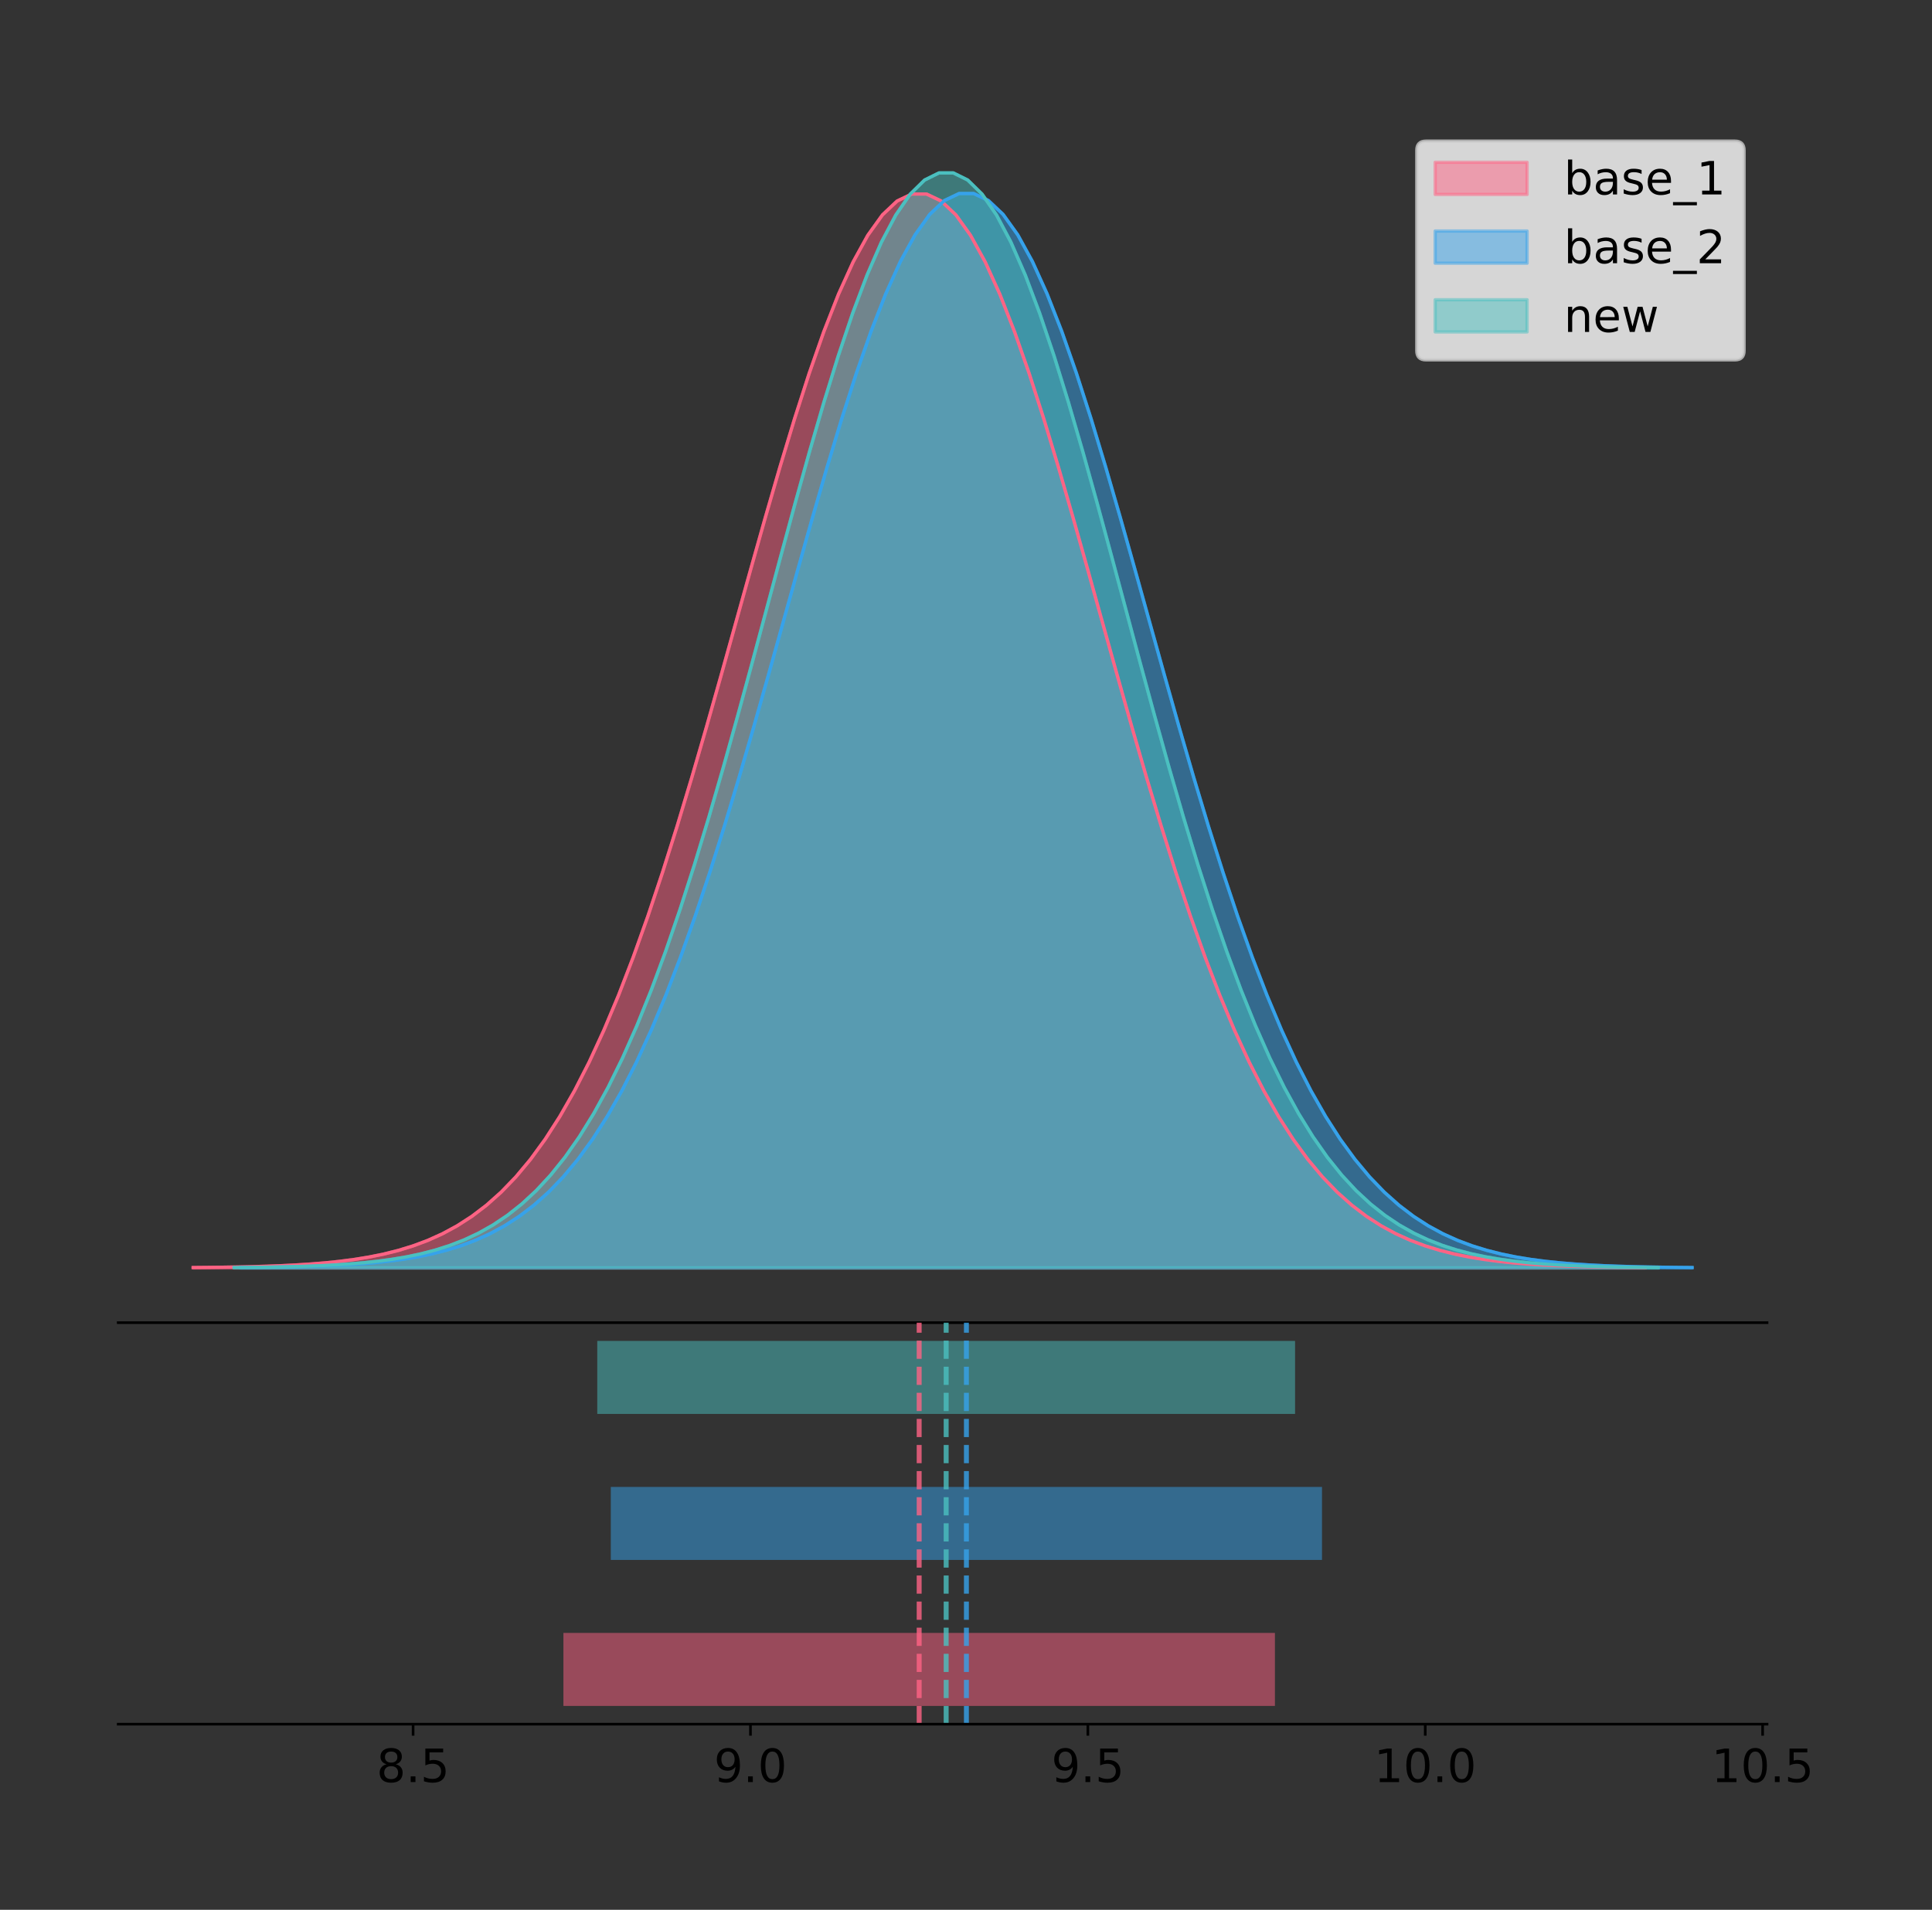 <?xml version="1.0" encoding="utf-8" standalone="no"?>
<!DOCTYPE svg PUBLIC "-//W3C//DTD SVG 1.1//EN"
  "http://www.w3.org/Graphics/SVG/1.1/DTD/svg11.dtd">
<!-- Created with matplotlib (https://matplotlib.org/) -->
<svg height="581.789pt" version="1.1" viewBox="0 0 588.438 581.789" width="588.438pt" xmlns="http://www.w3.org/2000/svg" xmlns:xlink="http://www.w3.org/1999/xlink">
 <rect x="0" y="0" width="588.438" height="581.789" fill="#333333" stroke="none"/>
 <defs>
  <style type="text/css">
*{stroke-linecap:butt;stroke-linejoin:round;}
  </style>
 </defs>
 <g id="figure_1">
  <g id="patch_1">
   <path d="M 0 581.789 
L 588.438 581.789 
L 588.438 0 
L 0 0 
z
" style="fill:none;"/>
  </g>
  <g id="axes_1">
   <g id="patch_2">
    <path d="M 36 402.93 
L 538.2 402.93 
L 538.2 36 
L 36 36 
z
" style="fill:none;"/>
   </g>
   <g id="PolyCollection_1">
    <defs>
     <path d="M 58.827 -195.538 
L 58.827 -195.648 
L 63.295 -195.689 
L 67.762 -195.745 
L 72.229 -195.819 
L 76.696 -195.918 
L 81.163 -196.048 
L 85.631 -196.217 
L 90.098 -196.437 
L 94.565 -196.721 
L 99.032 -197.084 
L 103.5 -197.546 
L 107.967 -198.128 
L 112.434 -198.858 
L 116.901 -199.765 
L 121.369 -200.885 
L 125.836 -202.258 
L 130.303 -203.929 
L 134.77 -205.946 
L 139.237 -208.365 
L 143.705 -211.243 
L 148.172 -214.642 
L 152.639 -218.625 
L 157.106 -223.256 
L 161.574 -228.601 
L 166.041 -234.719 
L 170.508 -241.667 
L 174.975 -249.493 
L 179.443 -258.237 
L 183.91 -267.923 
L 188.377 -278.562 
L 192.844 -290.145 
L 197.312 -302.642 
L 201.779 -316 
L 206.246 -330.143 
L 210.713 -344.968 
L 215.18 -360.345 
L 219.648 -376.122 
L 224.115 -392.121 
L 228.582 -408.144 
L 233.049 -423.978 
L 237.517 -439.392 
L 241.984 -454.153 
L 246.451 -468.022 
L 250.918 -480.766 
L 255.386 -492.163 
L 259.853 -502.008 
L 264.32 -510.118 
L 268.787 -516.342 
L 273.254 -520.559 
L 277.722 -522.688 
L 282.189 -522.688 
L 286.656 -520.559 
L 291.123 -516.342 
L 295.591 -510.118 
L 300.058 -502.008 
L 304.525 -492.163 
L 308.992 -480.766 
L 313.46 -468.022 
L 317.927 -454.153 
L 322.394 -439.392 
L 326.861 -423.978 
L 331.329 -408.144 
L 335.796 -392.121 
L 340.263 -376.122 
L 344.73 -360.345 
L 349.197 -344.968 
L 353.665 -330.143 
L 358.132 -316 
L 362.599 -302.642 
L 367.066 -290.145 
L 371.534 -278.562 
L 376.001 -267.923 
L 380.468 -258.237 
L 384.935 -249.493 
L 389.403 -241.667 
L 393.87 -234.719 
L 398.337 -228.601 
L 402.804 -223.256 
L 407.271 -218.625 
L 411.739 -214.642 
L 416.206 -211.243 
L 420.673 -208.365 
L 425.14 -205.946 
L 429.608 -203.929 
L 434.075 -202.258 
L 438.542 -200.885 
L 443.009 -199.765 
L 447.477 -198.858 
L 451.944 -198.128 
L 456.411 -197.546 
L 460.878 -197.084 
L 465.346 -196.721 
L 469.813 -196.437 
L 474.28 -196.217 
L 478.747 -196.048 
L 483.214 -195.918 
L 487.682 -195.819 
L 492.149 -195.745 
L 496.616 -195.689 
L 501.083 -195.648 
L 501.083 -195.538 
L 501.083 -195.538 
L 496.616 -195.538 
L 492.149 -195.538 
L 487.682 -195.538 
L 483.214 -195.538 
L 478.747 -195.538 
L 474.28 -195.538 
L 469.813 -195.538 
L 465.346 -195.538 
L 460.878 -195.538 
L 456.411 -195.538 
L 451.944 -195.538 
L 447.477 -195.538 
L 443.009 -195.538 
L 438.542 -195.538 
L 434.075 -195.538 
L 429.608 -195.538 
L 425.14 -195.538 
L 420.673 -195.538 
L 416.206 -195.538 
L 411.739 -195.538 
L 407.271 -195.538 
L 402.804 -195.538 
L 398.337 -195.538 
L 393.87 -195.538 
L 389.403 -195.538 
L 384.935 -195.538 
L 380.468 -195.538 
L 376.001 -195.538 
L 371.534 -195.538 
L 367.066 -195.538 
L 362.599 -195.538 
L 358.132 -195.538 
L 353.665 -195.538 
L 349.197 -195.538 
L 344.73 -195.538 
L 340.263 -195.538 
L 335.796 -195.538 
L 331.329 -195.538 
L 326.861 -195.538 
L 322.394 -195.538 
L 317.927 -195.538 
L 313.46 -195.538 
L 308.992 -195.538 
L 304.525 -195.538 
L 300.058 -195.538 
L 295.591 -195.538 
L 291.123 -195.538 
L 286.656 -195.538 
L 282.189 -195.538 
L 277.722 -195.538 
L 273.254 -195.538 
L 268.787 -195.538 
L 264.32 -195.538 
L 259.853 -195.538 
L 255.386 -195.538 
L 250.918 -195.538 
L 246.451 -195.538 
L 241.984 -195.538 
L 237.517 -195.538 
L 233.049 -195.538 
L 228.582 -195.538 
L 224.115 -195.538 
L 219.648 -195.538 
L 215.18 -195.538 
L 210.713 -195.538 
L 206.246 -195.538 
L 201.779 -195.538 
L 197.312 -195.538 
L 192.844 -195.538 
L 188.377 -195.538 
L 183.91 -195.538 
L 179.443 -195.538 
L 174.975 -195.538 
L 170.508 -195.538 
L 166.041 -195.538 
L 161.574 -195.538 
L 157.106 -195.538 
L 152.639 -195.538 
L 148.172 -195.538 
L 143.705 -195.538 
L 139.237 -195.538 
L 134.77 -195.538 
L 130.303 -195.538 
L 125.836 -195.538 
L 121.369 -195.538 
L 116.901 -195.538 
L 112.434 -195.538 
L 107.967 -195.538 
L 103.5 -195.538 
L 99.032 -195.538 
L 94.565 -195.538 
L 90.098 -195.538 
L 85.631 -195.538 
L 81.163 -195.538 
L 76.696 -195.538 
L 72.229 -195.538 
L 67.762 -195.538 
L 63.295 -195.538 
L 58.827 -195.538 
z
" id="mc17d8455b0" style="stroke:#ff6384;stroke-opacity:0.5;"/>
    </defs>
    <g clip-path="url(#p2e7dc7f149)">
     <use style="fill:#ff6384;fill-opacity:0.5;stroke:#ff6384;stroke-opacity:0.5;" x="0" xlink:href="#mc17d8455b0" y="581.789"/>
    </g>
   </g>
   <g id="PolyCollection_2">
    <defs>
     <path d="M 73.31 -195.538 
L 73.31 -195.648 
L 77.776 -195.689 
L 82.241 -195.745 
L 86.706 -195.819 
L 91.171 -195.918 
L 95.637 -196.048 
L 100.102 -196.217 
L 104.567 -196.438 
L 109.033 -196.722 
L 113.498 -197.085 
L 117.963 -197.547 
L 122.428 -198.129 
L 126.894 -198.859 
L 131.359 -199.767 
L 135.824 -200.887 
L 140.29 -202.261 
L 144.755 -203.932 
L 149.22 -205.951 
L 153.685 -208.371 
L 158.151 -211.25 
L 162.616 -214.65 
L 167.081 -218.635 
L 171.546 -223.269 
L 176.012 -228.615 
L 180.477 -234.736 
L 184.942 -241.687 
L 189.408 -249.517 
L 193.873 -258.264 
L 198.338 -267.955 
L 202.803 -278.598 
L 207.269 -290.186 
L 211.734 -302.689 
L 216.199 -316.053 
L 220.664 -330.202 
L 225.13 -345.033 
L 229.595 -360.417 
L 234.06 -376.201 
L 238.526 -392.207 
L 242.991 -408.238 
L 247.456 -424.078 
L 251.921 -439.499 
L 256.387 -454.266 
L 260.852 -468.142 
L 265.317 -480.891 
L 269.783 -492.293 
L 274.248 -502.142 
L 278.713 -510.256 
L 283.178 -516.482 
L 287.644 -520.701 
L 292.109 -522.831 
L 296.574 -522.831 
L 301.039 -520.701 
L 305.505 -516.482 
L 309.97 -510.256 
L 314.435 -502.142 
L 318.901 -492.293 
L 323.366 -480.891 
L 327.831 -468.142 
L 332.296 -454.266 
L 336.762 -439.499 
L 341.227 -424.078 
L 345.692 -408.238 
L 350.158 -392.207 
L 354.623 -376.201 
L 359.088 -360.417 
L 363.553 -345.033 
L 368.019 -330.202 
L 372.484 -316.053 
L 376.949 -302.689 
L 381.414 -290.186 
L 385.88 -278.598 
L 390.345 -267.955 
L 394.81 -258.264 
L 399.276 -249.517 
L 403.741 -241.687 
L 408.206 -234.736 
L 412.671 -228.615 
L 417.137 -223.269 
L 421.602 -218.635 
L 426.067 -214.65 
L 430.532 -211.25 
L 434.998 -208.371 
L 439.463 -205.951 
L 443.928 -203.932 
L 448.394 -202.261 
L 452.859 -200.887 
L 457.324 -199.767 
L 461.789 -198.859 
L 466.255 -198.129 
L 470.72 -197.547 
L 475.185 -197.085 
L 479.651 -196.722 
L 484.116 -196.438 
L 488.581 -196.217 
L 493.046 -196.048 
L 497.512 -195.918 
L 501.977 -195.819 
L 506.442 -195.745 
L 510.907 -195.689 
L 515.373 -195.648 
L 515.373 -195.538 
L 515.373 -195.538 
L 510.907 -195.538 
L 506.442 -195.538 
L 501.977 -195.538 
L 497.512 -195.538 
L 493.046 -195.538 
L 488.581 -195.538 
L 484.116 -195.538 
L 479.651 -195.538 
L 475.185 -195.538 
L 470.72 -195.538 
L 466.255 -195.538 
L 461.789 -195.538 
L 457.324 -195.538 
L 452.859 -195.538 
L 448.394 -195.538 
L 443.928 -195.538 
L 439.463 -195.538 
L 434.998 -195.538 
L 430.532 -195.538 
L 426.067 -195.538 
L 421.602 -195.538 
L 417.137 -195.538 
L 412.671 -195.538 
L 408.206 -195.538 
L 403.741 -195.538 
L 399.276 -195.538 
L 394.81 -195.538 
L 390.345 -195.538 
L 385.88 -195.538 
L 381.414 -195.538 
L 376.949 -195.538 
L 372.484 -195.538 
L 368.019 -195.538 
L 363.553 -195.538 
L 359.088 -195.538 
L 354.623 -195.538 
L 350.158 -195.538 
L 345.692 -195.538 
L 341.227 -195.538 
L 336.762 -195.538 
L 332.296 -195.538 
L 327.831 -195.538 
L 323.366 -195.538 
L 318.901 -195.538 
L 314.435 -195.538 
L 309.97 -195.538 
L 305.505 -195.538 
L 301.039 -195.538 
L 296.574 -195.538 
L 292.109 -195.538 
L 287.644 -195.538 
L 283.178 -195.538 
L 278.713 -195.538 
L 274.248 -195.538 
L 269.783 -195.538 
L 265.317 -195.538 
L 260.852 -195.538 
L 256.387 -195.538 
L 251.921 -195.538 
L 247.456 -195.538 
L 242.991 -195.538 
L 238.526 -195.538 
L 234.06 -195.538 
L 229.595 -195.538 
L 225.13 -195.538 
L 220.664 -195.538 
L 216.199 -195.538 
L 211.734 -195.538 
L 207.269 -195.538 
L 202.803 -195.538 
L 198.338 -195.538 
L 193.873 -195.538 
L 189.408 -195.538 
L 184.942 -195.538 
L 180.477 -195.538 
L 176.012 -195.538 
L 171.546 -195.538 
L 167.081 -195.538 
L 162.616 -195.538 
L 158.151 -195.538 
L 153.685 -195.538 
L 149.22 -195.538 
L 144.755 -195.538 
L 140.29 -195.538 
L 135.824 -195.538 
L 131.359 -195.538 
L 126.894 -195.538 
L 122.428 -195.538 
L 117.963 -195.538 
L 113.498 -195.538 
L 109.033 -195.538 
L 104.567 -195.538 
L 100.102 -195.538 
L 95.637 -195.538 
L 91.171 -195.538 
L 86.706 -195.538 
L 82.241 -195.538 
L 77.776 -195.538 
L 73.31 -195.538 
z
" id="mb5ce6c932f" style="stroke:#36a2eb;stroke-opacity:0.5;"/>
    </defs>
    <g clip-path="url(#p2e7dc7f149)">
     <use style="fill:#36a2eb;fill-opacity:0.5;stroke:#36a2eb;stroke-opacity:0.5;" x="0" xlink:href="#mb5ce6c932f" y="581.789"/>
    </g>
   </g>
   <g id="PolyCollection_3">
    <defs>
     <path d="M 71.306 -195.538 
L 71.306 -195.65 
L 75.687 -195.692 
L 80.068 -195.749 
L 84.449 -195.825 
L 88.831 -195.925 
L 93.212 -196.058 
L 97.593 -196.23 
L 101.974 -196.455 
L 106.355 -196.744 
L 110.737 -197.115 
L 115.118 -197.585 
L 119.499 -198.179 
L 123.88 -198.923 
L 128.262 -199.848 
L 132.643 -200.99 
L 137.024 -202.39 
L 141.405 -204.093 
L 145.786 -206.151 
L 150.168 -208.617 
L 154.549 -211.552 
L 158.93 -215.017 
L 163.311 -219.078 
L 167.692 -223.801 
L 172.074 -229.25 
L 176.455 -235.488 
L 180.836 -242.572 
L 185.217 -250.552 
L 189.599 -259.468 
L 193.98 -269.344 
L 198.361 -280.192 
L 202.742 -292.002 
L 207.123 -304.744 
L 211.505 -318.365 
L 215.886 -332.786 
L 220.267 -347.901 
L 224.648 -363.58 
L 229.03 -379.667 
L 233.411 -395.98 
L 237.792 -412.318 
L 242.173 -428.462 
L 246.554 -444.18 
L 250.936 -459.23 
L 255.317 -473.372 
L 259.698 -486.366 
L 264.079 -497.987 
L 268.461 -508.025 
L 272.842 -516.294 
L 277.223 -522.64 
L 281.604 -526.94 
L 285.985 -529.111 
L 290.367 -529.111 
L 294.748 -526.94 
L 299.129 -522.64 
L 303.51 -516.294 
L 307.892 -508.025 
L 312.273 -497.987 
L 316.654 -486.366 
L 321.035 -473.372 
L 325.416 -459.23 
L 329.798 -444.18 
L 334.179 -428.462 
L 338.56 -412.318 
L 342.941 -395.98 
L 347.322 -379.667 
L 351.704 -363.58 
L 356.085 -347.901 
L 360.466 -332.786 
L 364.847 -318.365 
L 369.229 -304.744 
L 373.61 -292.002 
L 377.991 -280.192 
L 382.372 -269.344 
L 386.753 -259.468 
L 391.135 -250.552 
L 395.516 -242.572 
L 399.897 -235.488 
L 404.278 -229.25 
L 408.66 -223.801 
L 413.041 -219.078 
L 417.422 -215.017 
L 421.803 -211.552 
L 426.184 -208.617 
L 430.566 -206.151 
L 434.947 -204.093 
L 439.328 -202.39 
L 443.709 -200.99 
L 448.091 -199.848 
L 452.472 -198.923 
L 456.853 -198.179 
L 461.234 -197.585 
L 465.615 -197.115 
L 469.997 -196.744 
L 474.378 -196.455 
L 478.759 -196.23 
L 483.14 -196.058 
L 487.522 -195.925 
L 491.903 -195.825 
L 496.284 -195.749 
L 500.665 -195.692 
L 505.046 -195.65 
L 505.046 -195.538 
L 505.046 -195.538 
L 500.665 -195.538 
L 496.284 -195.538 
L 491.903 -195.538 
L 487.522 -195.538 
L 483.14 -195.538 
L 478.759 -195.538 
L 474.378 -195.538 
L 469.997 -195.538 
L 465.615 -195.538 
L 461.234 -195.538 
L 456.853 -195.538 
L 452.472 -195.538 
L 448.091 -195.538 
L 443.709 -195.538 
L 439.328 -195.538 
L 434.947 -195.538 
L 430.566 -195.538 
L 426.184 -195.538 
L 421.803 -195.538 
L 417.422 -195.538 
L 413.041 -195.538 
L 408.66 -195.538 
L 404.278 -195.538 
L 399.897 -195.538 
L 395.516 -195.538 
L 391.135 -195.538 
L 386.753 -195.538 
L 382.372 -195.538 
L 377.991 -195.538 
L 373.61 -195.538 
L 369.229 -195.538 
L 364.847 -195.538 
L 360.466 -195.538 
L 356.085 -195.538 
L 351.704 -195.538 
L 347.322 -195.538 
L 342.941 -195.538 
L 338.56 -195.538 
L 334.179 -195.538 
L 329.798 -195.538 
L 325.416 -195.538 
L 321.035 -195.538 
L 316.654 -195.538 
L 312.273 -195.538 
L 307.892 -195.538 
L 303.51 -195.538 
L 299.129 -195.538 
L 294.748 -195.538 
L 290.367 -195.538 
L 285.985 -195.538 
L 281.604 -195.538 
L 277.223 -195.538 
L 272.842 -195.538 
L 268.461 -195.538 
L 264.079 -195.538 
L 259.698 -195.538 
L 255.317 -195.538 
L 250.936 -195.538 
L 246.554 -195.538 
L 242.173 -195.538 
L 237.792 -195.538 
L 233.411 -195.538 
L 229.03 -195.538 
L 224.648 -195.538 
L 220.267 -195.538 
L 215.886 -195.538 
L 211.505 -195.538 
L 207.123 -195.538 
L 202.742 -195.538 
L 198.361 -195.538 
L 193.98 -195.538 
L 189.599 -195.538 
L 185.217 -195.538 
L 180.836 -195.538 
L 176.455 -195.538 
L 172.074 -195.538 
L 167.692 -195.538 
L 163.311 -195.538 
L 158.93 -195.538 
L 154.549 -195.538 
L 150.168 -195.538 
L 145.786 -195.538 
L 141.405 -195.538 
L 137.024 -195.538 
L 132.643 -195.538 
L 128.262 -195.538 
L 123.88 -195.538 
L 119.499 -195.538 
L 115.118 -195.538 
L 110.737 -195.538 
L 106.355 -195.538 
L 101.974 -195.538 
L 97.593 -195.538 
L 93.212 -195.538 
L 88.831 -195.538 
L 84.449 -195.538 
L 80.068 -195.538 
L 75.687 -195.538 
L 71.306 -195.538 
z
" id="m3f63ee7fe2" style="stroke:#4bc0c0;stroke-opacity:0.5;"/>
    </defs>
    <g clip-path="url(#p2e7dc7f149)">
     <use style="fill:#4bc0c0;fill-opacity:0.5;stroke:#4bc0c0;stroke-opacity:0.5;" x="0" xlink:href="#m3f63ee7fe2" y="581.789"/>
    </g>
   </g>
   <g id="line2d_1">
    <path clip-path="url(#p2e7dc7f149)" d="M 58.827 386.142 
L 63.295 386.1 
L 67.762 386.044 
L 72.229 385.97 
L 76.696 385.872 
L 81.163 385.742 
L 85.631 385.572 
L 90.098 385.352 
L 94.565 385.068 
L 99.032 384.705 
L 103.5 384.244 
L 107.967 383.661 
L 112.434 382.932 
L 116.901 382.024 
L 121.369 380.904 
L 125.836 379.531 
L 130.303 377.861 
L 134.77 375.843 
L 139.237 373.424 
L 143.705 370.546 
L 148.172 367.147 
L 152.639 363.165 
L 157.106 358.533 
L 161.574 353.189 
L 166.041 347.071 
L 170.508 340.123 
L 174.975 332.296 
L 179.443 323.553 
L 183.91 313.866 
L 188.377 303.227 
L 192.844 291.645 
L 197.312 279.148 
L 201.779 265.789 
L 206.246 251.646 
L 210.713 236.822 
L 215.18 221.444 
L 219.648 205.668 
L 224.115 189.669 
L 228.582 173.645 
L 233.049 157.812 
L 237.517 142.397 
L 241.984 127.636 
L 246.451 113.767 
L 250.918 101.023 
L 255.386 89.626 
L 259.853 79.782 
L 264.32 71.671 
L 268.787 65.448 
L 273.254 61.231 
L 277.722 59.101 
L 282.189 59.101 
L 286.656 61.231 
L 291.123 65.448 
L 295.591 71.671 
L 300.058 79.782 
L 304.525 89.626 
L 308.992 101.023 
L 313.46 113.767 
L 317.927 127.636 
L 322.394 142.397 
L 326.861 157.812 
L 331.329 173.645 
L 335.796 189.669 
L 340.263 205.668 
L 344.73 221.444 
L 349.197 236.822 
L 353.665 251.646 
L 358.132 265.789 
L 362.599 279.148 
L 367.066 291.645 
L 371.534 303.227 
L 376.001 313.866 
L 380.468 323.553 
L 384.935 332.296 
L 389.403 340.123 
L 393.87 347.071 
L 398.337 353.189 
L 402.804 358.533 
L 407.271 363.165 
L 411.739 367.147 
L 416.206 370.546 
L 420.673 373.424 
L 425.14 375.843 
L 429.608 377.861 
L 434.075 379.531 
L 438.542 380.904 
L 443.009 382.024 
L 447.477 382.932 
L 451.944 383.661 
L 456.411 384.244 
L 460.878 384.705 
L 465.346 385.068 
L 469.813 385.352 
L 474.28 385.572 
L 478.747 385.742 
L 483.214 385.872 
L 487.682 385.97 
L 492.149 386.044 
L 496.616 386.1 
L 501.083 386.142 
" style="fill:none;stroke:#ff6384;stroke-linecap:square;"/>
   </g>
   <g id="line2d_2">
    <path clip-path="url(#p2e7dc7f149)" d="M 73.31 386.141 
L 77.776 386.1 
L 82.241 386.044 
L 86.706 385.97 
L 91.171 385.871 
L 95.637 385.742 
L 100.102 385.572 
L 104.567 385.352 
L 109.033 385.068 
L 113.498 384.704 
L 117.963 384.243 
L 122.428 383.66 
L 126.894 382.93 
L 131.359 382.023 
L 135.824 380.902 
L 140.29 379.528 
L 144.755 377.857 
L 149.22 375.838 
L 153.685 373.419 
L 158.151 370.539 
L 162.616 367.139 
L 167.081 363.154 
L 171.546 358.521 
L 176.012 353.174 
L 180.477 347.053 
L 184.942 340.102 
L 189.408 332.273 
L 193.873 323.525 
L 198.338 313.834 
L 202.803 303.191 
L 207.269 291.603 
L 211.734 279.101 
L 216.199 265.736 
L 220.664 251.587 
L 225.13 236.756 
L 229.595 221.372 
L 234.06 205.589 
L 238.526 189.583 
L 242.991 173.552 
L 247.456 157.712 
L 251.921 142.29 
L 256.387 127.523 
L 260.852 113.648 
L 265.317 100.898 
L 269.783 89.496 
L 274.248 79.647 
L 278.713 71.533 
L 283.178 65.307 
L 287.644 61.088 
L 292.109 58.958 
L 296.574 58.958 
L 301.039 61.088 
L 305.505 65.307 
L 309.97 71.533 
L 314.435 79.647 
L 318.901 89.496 
L 323.366 100.898 
L 327.831 113.648 
L 332.296 127.523 
L 336.762 142.29 
L 341.227 157.712 
L 345.692 173.552 
L 350.158 189.583 
L 354.623 205.589 
L 359.088 221.372 
L 363.553 236.756 
L 368.019 251.587 
L 372.484 265.736 
L 376.949 279.101 
L 381.414 291.603 
L 385.88 303.191 
L 390.345 313.834 
L 394.81 323.525 
L 399.276 332.273 
L 403.741 340.102 
L 408.206 347.053 
L 412.671 353.174 
L 417.137 358.521 
L 421.602 363.154 
L 426.067 367.139 
L 430.532 370.539 
L 434.998 373.419 
L 439.463 375.838 
L 443.928 377.857 
L 448.394 379.528 
L 452.859 380.902 
L 457.324 382.023 
L 461.789 382.93 
L 466.255 383.66 
L 470.72 384.243 
L 475.185 384.704 
L 479.651 385.068 
L 484.116 385.352 
L 488.581 385.572 
L 493.046 385.742 
L 497.512 385.871 
L 501.977 385.97 
L 506.442 386.044 
L 510.907 386.1 
L 515.373 386.141 
" style="fill:none;stroke:#36a2eb;stroke-linecap:square;"/>
   </g>
   <g id="line2d_3">
    <path clip-path="url(#p2e7dc7f149)" d="M 71.306 386.139 
L 75.687 386.097 
L 80.068 386.04 
L 84.449 385.965 
L 88.831 385.864 
L 93.212 385.732 
L 97.593 385.559 
L 101.974 385.334 
L 106.355 385.045 
L 110.737 384.675 
L 115.118 384.204 
L 119.499 383.61 
L 123.88 382.867 
L 128.262 381.941 
L 132.643 380.799 
L 137.024 379.399 
L 141.405 377.696 
L 145.786 375.639 
L 150.168 373.172 
L 154.549 370.238 
L 158.93 366.772 
L 163.311 362.711 
L 167.692 357.989 
L 172.074 352.539 
L 176.455 346.301 
L 180.836 339.217 
L 185.217 331.237 
L 189.599 322.322 
L 193.98 312.445 
L 198.361 301.597 
L 202.742 289.787 
L 207.123 277.045 
L 211.505 263.424 
L 215.886 249.004 
L 220.267 233.888 
L 224.648 218.209 
L 229.03 202.123 
L 233.411 185.809 
L 237.792 169.471 
L 242.173 153.327 
L 246.554 137.61 
L 250.936 122.559 
L 255.317 108.418 
L 259.698 95.423 
L 264.079 83.803 
L 268.461 73.765 
L 272.842 65.495 
L 277.223 59.15 
L 281.604 54.85 
L 285.985 52.679 
L 290.367 52.679 
L 294.748 54.85 
L 299.129 59.15 
L 303.51 65.495 
L 307.892 73.765 
L 312.273 83.803 
L 316.654 95.423 
L 321.035 108.418 
L 325.416 122.559 
L 329.798 137.61 
L 334.179 153.327 
L 338.56 169.471 
L 342.941 185.809 
L 347.322 202.123 
L 351.704 218.209 
L 356.085 233.888 
L 360.466 249.004 
L 364.847 263.424 
L 369.229 277.045 
L 373.61 289.787 
L 377.991 301.597 
L 382.372 312.445 
L 386.753 322.322 
L 391.135 331.237 
L 395.516 339.217 
L 399.897 346.301 
L 404.278 352.539 
L 408.66 357.989 
L 413.041 362.711 
L 417.422 366.772 
L 421.803 370.238 
L 426.184 373.172 
L 430.566 375.639 
L 434.947 377.696 
L 439.328 379.399 
L 443.709 380.799 
L 448.091 381.941 
L 452.472 382.867 
L 456.853 383.61 
L 461.234 384.204 
L 465.615 384.675 
L 469.997 385.045 
L 474.378 385.334 
L 478.759 385.559 
L 483.14 385.732 
L 487.522 385.864 
L 491.903 385.965 
L 496.284 386.04 
L 500.665 386.097 
L 505.046 386.139 
" style="fill:none;stroke:#4bc0c0;stroke-linecap:square;"/>
   </g>
   <g id="patch_3">
    <path d="M 36 402.93 
L 538.2 402.93 
" style="fill:none;stroke:#000000;stroke-linecap:square;stroke-linejoin:miter;stroke-width:0.8;"/>
   </g>
   <g id="legend_1">
    <g id="patch_4">
     <path d="M 434.318 109.627 
L 528.4 109.627 
Q 531.2 109.627 531.2 106.827 
L 531.2 45.8 
Q 531.2 43 528.4 43 
L 434.318 43 
Q 431.518 43 431.518 45.8 
L 431.518 106.827 
Q 431.518 109.627 434.318 109.627 
z
" style="fill:#ffffff;opacity:0.8;stroke:#cccccc;stroke-linejoin:miter;"/>
    </g>
    <g id="patch_5">
     <path d="M 437.118 59.238 
L 465.118 59.238 
L 465.118 49.438 
L 437.118 49.438 
z
" style="fill:#ff6384;opacity:0.5;stroke:#ff6384;stroke-linejoin:miter;"/>
    </g>
    <g id="text_1">
     <!-- base_1 -->
     <defs>
      <path d="M 48.688 27.297 
Q 48.688 37.203 44.609 42.844 
Q 40.531 48.484 33.406 48.484 
Q 26.266 48.484 22.188 42.844 
Q 18.109 37.203 18.109 27.297 
Q 18.109 17.391 22.188 11.75 
Q 26.266 6.109 33.406 6.109 
Q 40.531 6.109 44.609 11.75 
Q 48.688 17.391 48.688 27.297 
z
M 18.109 46.391 
Q 20.953 51.266 25.266 53.625 
Q 29.594 56 35.594 56 
Q 45.562 56 51.781 48.094 
Q 58.016 40.188 58.016 27.297 
Q 58.016 14.406 51.781 6.484 
Q 45.562 -1.422 35.594 -1.422 
Q 29.594 -1.422 25.266 0.953 
Q 20.953 3.328 18.109 8.203 
L 18.109 0 
L 9.078 0 
L 9.078 75.984 
L 18.109 75.984 
z
" id="DejaVuSans-98"/>
      <path d="M 34.281 27.484 
Q 23.391 27.484 19.188 25 
Q 14.984 22.516 14.984 16.5 
Q 14.984 11.719 18.141 8.906 
Q 21.297 6.109 26.703 6.109 
Q 34.188 6.109 38.703 11.406 
Q 43.219 16.703 43.219 25.484 
L 43.219 27.484 
z
M 52.203 31.203 
L 52.203 0 
L 43.219 0 
L 43.219 8.297 
Q 40.141 3.328 35.547 0.953 
Q 30.953 -1.422 24.312 -1.422 
Q 15.922 -1.422 10.953 3.297 
Q 6 8.016 6 15.922 
Q 6 25.141 12.172 29.828 
Q 18.359 34.516 30.609 34.516 
L 43.219 34.516 
L 43.219 35.406 
Q 43.219 41.609 39.141 45 
Q 35.062 48.391 27.688 48.391 
Q 23 48.391 18.547 47.266 
Q 14.109 46.141 10.016 43.891 
L 10.016 52.203 
Q 14.938 54.109 19.578 55.047 
Q 24.219 56 28.609 56 
Q 40.484 56 46.344 49.844 
Q 52.203 43.703 52.203 31.203 
z
" id="DejaVuSans-97"/>
      <path d="M 44.281 53.078 
L 44.281 44.578 
Q 40.484 46.531 36.375 47.5 
Q 32.281 48.484 27.875 48.484 
Q 21.188 48.484 17.844 46.438 
Q 14.5 44.391 14.5 40.281 
Q 14.5 37.156 16.891 35.375 
Q 19.281 33.594 26.516 31.984 
L 29.594 31.297 
Q 39.156 29.25 43.188 25.516 
Q 47.219 21.781 47.219 15.094 
Q 47.219 7.469 41.188 3.016 
Q 35.156 -1.422 24.609 -1.422 
Q 20.219 -1.422 15.453 -0.562 
Q 10.688 0.297 5.422 2 
L 5.422 11.281 
Q 10.406 8.688 15.234 7.391 
Q 20.062 6.109 24.812 6.109 
Q 31.156 6.109 34.562 8.281 
Q 37.984 10.453 37.984 14.406 
Q 37.984 18.062 35.516 20.016 
Q 33.062 21.969 24.703 23.781 
L 21.578 24.516 
Q 13.234 26.266 9.516 29.906 
Q 5.812 33.547 5.812 39.891 
Q 5.812 47.609 11.281 51.797 
Q 16.75 56 26.812 56 
Q 31.781 56 36.172 55.266 
Q 40.578 54.547 44.281 53.078 
z
" id="DejaVuSans-115"/>
      <path d="M 56.203 29.594 
L 56.203 25.203 
L 14.891 25.203 
Q 15.484 15.922 20.484 11.062 
Q 25.484 6.203 34.422 6.203 
Q 39.594 6.203 44.453 7.469 
Q 49.312 8.734 54.109 11.281 
L 54.109 2.781 
Q 49.266 0.734 44.188 -0.344 
Q 39.109 -1.422 33.891 -1.422 
Q 20.797 -1.422 13.156 6.188 
Q 5.516 13.812 5.516 26.812 
Q 5.516 40.234 12.766 48.109 
Q 20.016 56 32.328 56 
Q 43.359 56 49.781 48.891 
Q 56.203 41.797 56.203 29.594 
z
M 47.219 32.234 
Q 47.125 39.594 43.094 43.984 
Q 39.062 48.391 32.422 48.391 
Q 24.906 48.391 20.391 44.141 
Q 15.875 39.891 15.188 32.172 
z
" id="DejaVuSans-101"/>
      <path d="M 50.984 -16.609 
L 50.984 -23.578 
L -0.984 -23.578 
L -0.984 -16.609 
z
" id="DejaVuSans-95"/>
      <path d="M 12.406 8.297 
L 28.516 8.297 
L 28.516 63.922 
L 10.984 60.406 
L 10.984 69.391 
L 28.422 72.906 
L 38.281 72.906 
L 38.281 8.297 
L 54.391 8.297 
L 54.391 0 
L 12.406 0 
z
" id="DejaVuSans-49"/>
     </defs>
     <g transform="translate(476.318 59.238)scale(0.14 -0.14)">
      <use xlink:href="#DejaVuSans-98"/>
      <use x="63.477" xlink:href="#DejaVuSans-97"/>
      <use x="124.756" xlink:href="#DejaVuSans-115"/>
      <use x="176.855" xlink:href="#DejaVuSans-101"/>
      <use x="238.379" xlink:href="#DejaVuSans-95"/>
      <use x="288.379" xlink:href="#DejaVuSans-49"/>
     </g>
    </g>
    <g id="patch_6">
     <path d="M 437.118 80.177 
L 465.118 80.177 
L 465.118 70.377 
L 437.118 70.377 
z
" style="fill:#36a2eb;opacity:0.5;stroke:#36a2eb;stroke-linejoin:miter;"/>
    </g>
    <g id="text_2">
     <!-- base_2 -->
     <defs>
      <path d="M 19.188 8.297 
L 53.609 8.297 
L 53.609 0 
L 7.328 0 
L 7.328 8.297 
Q 12.938 14.109 22.625 23.891 
Q 32.328 33.688 34.812 36.531 
Q 39.547 41.844 41.422 45.531 
Q 43.312 49.219 43.312 52.781 
Q 43.312 58.594 39.234 62.25 
Q 35.156 65.922 28.609 65.922 
Q 23.969 65.922 18.812 64.312 
Q 13.672 62.703 7.812 59.422 
L 7.812 69.391 
Q 13.766 71.781 18.938 73 
Q 24.125 74.219 28.422 74.219 
Q 39.75 74.219 46.484 68.547 
Q 53.219 62.891 53.219 53.422 
Q 53.219 48.922 51.531 44.891 
Q 49.859 40.875 45.406 35.406 
Q 44.188 33.984 37.641 27.219 
Q 31.109 20.453 19.188 8.297 
z
" id="DejaVuSans-50"/>
     </defs>
     <g transform="translate(476.318 80.177)scale(0.14 -0.14)">
      <use xlink:href="#DejaVuSans-98"/>
      <use x="63.477" xlink:href="#DejaVuSans-97"/>
      <use x="124.756" xlink:href="#DejaVuSans-115"/>
      <use x="176.855" xlink:href="#DejaVuSans-101"/>
      <use x="238.379" xlink:href="#DejaVuSans-95"/>
      <use x="288.379" xlink:href="#DejaVuSans-50"/>
     </g>
    </g>
    <g id="patch_7">
     <path d="M 437.118 101.115 
L 465.118 101.115 
L 465.118 91.315 
L 437.118 91.315 
z
" style="fill:#4bc0c0;opacity:0.5;stroke:#4bc0c0;stroke-linejoin:miter;"/>
    </g>
    <g id="text_3">
     <!-- new -->
     <defs>
      <path d="M 54.891 33.016 
L 54.891 0 
L 45.906 0 
L 45.906 32.719 
Q 45.906 40.484 42.875 44.328 
Q 39.844 48.188 33.797 48.188 
Q 26.516 48.188 22.312 43.547 
Q 18.109 38.922 18.109 30.906 
L 18.109 0 
L 9.078 0 
L 9.078 54.688 
L 18.109 54.688 
L 18.109 46.188 
Q 21.344 51.125 25.703 53.562 
Q 30.078 56 35.797 56 
Q 45.219 56 50.047 50.172 
Q 54.891 44.344 54.891 33.016 
z
" id="DejaVuSans-110"/>
      <path d="M 4.203 54.688 
L 13.188 54.688 
L 24.422 12.016 
L 35.594 54.688 
L 46.188 54.688 
L 57.422 12.016 
L 68.609 54.688 
L 77.594 54.688 
L 63.281 0 
L 52.688 0 
L 40.922 44.828 
L 29.109 0 
L 18.5 0 
z
" id="DejaVuSans-119"/>
     </defs>
     <g transform="translate(476.318 101.115)scale(0.14 -0.14)">
      <use xlink:href="#DejaVuSans-110"/>
      <use x="63.379" xlink:href="#DejaVuSans-101"/>
      <use x="124.902" xlink:href="#DejaVuSans-119"/>
     </g>
    </g>
   </g>
  </g>
  <g id="axes_2">
   <g id="patch_8">
    <path d="M 36 525.24 
L 538.2 525.24 
L 538.2 402.93 
L 36 402.93 
z
" style="fill:none;"/>
   </g>
   <g id="patch_9">
    <path clip-path="url(#p56e99fa63a)" d="M 171.603 519.68 
L 388.308 519.68 
L 388.308 497.442 
L 171.603 497.442 
z
" style="fill:#ff6384;opacity:0.5;"/>
   </g>
   <g id="patch_10">
    <path clip-path="url(#p56e99fa63a)" d="M 186.036 475.204 
L 402.647 475.204 
L 402.647 452.966 
L 186.036 452.966 
z
" style="fill:#36a2eb;opacity:0.5;"/>
   </g>
   <g id="patch_11">
    <path clip-path="url(#p56e99fa63a)" d="M 181.91 430.728 
L 394.443 430.728 
L 394.443 408.49 
L 181.91 408.49 
z
" style="fill:#4bc0c0;opacity:0.5;"/>
   </g>
   <g id="matplotlib.axis_1">
    <g id="xtick_1">
     <g id="line2d_4">
      <defs>
       <path d="M 0 0 
L 0 3.5 
" id="ma92892c090" style="stroke:#000000;stroke-width:0.8;"/>
      </defs>
      <g>
       <use style="stroke:#000000;stroke-width:0.8;" x="125.817" xlink:href="#ma92892c090" y="525.24"/>
      </g>
     </g>
     <g id="text_4">
      <!-- 8.5 -->
      <defs>
       <path d="M 31.781 34.625 
Q 24.75 34.625 20.719 30.859 
Q 16.703 27.094 16.703 20.516 
Q 16.703 13.922 20.719 10.156 
Q 24.75 6.391 31.781 6.391 
Q 38.812 6.391 42.859 10.172 
Q 46.922 13.969 46.922 20.516 
Q 46.922 27.094 42.891 30.859 
Q 38.875 34.625 31.781 34.625 
z
M 21.922 38.812 
Q 15.578 40.375 12.031 44.719 
Q 8.5 49.078 8.5 55.328 
Q 8.5 64.062 14.719 69.141 
Q 20.953 74.219 31.781 74.219 
Q 42.672 74.219 48.875 69.141 
Q 55.078 64.062 55.078 55.328 
Q 55.078 49.078 51.531 44.719 
Q 48 40.375 41.703 38.812 
Q 48.828 37.156 52.797 32.312 
Q 56.781 27.484 56.781 20.516 
Q 56.781 9.906 50.312 4.234 
Q 43.844 -1.422 31.781 -1.422 
Q 19.734 -1.422 13.25 4.234 
Q 6.781 9.906 6.781 20.516 
Q 6.781 27.484 10.781 32.312 
Q 14.797 37.156 21.922 38.812 
z
M 18.312 54.391 
Q 18.312 48.734 21.844 45.562 
Q 25.391 42.391 31.781 42.391 
Q 38.141 42.391 41.719 45.562 
Q 45.312 48.734 45.312 54.391 
Q 45.312 60.062 41.719 63.234 
Q 38.141 66.406 31.781 66.406 
Q 25.391 66.406 21.844 63.234 
Q 18.312 60.062 18.312 54.391 
z
" id="DejaVuSans-56"/>
       <path d="M 10.688 12.406 
L 21 12.406 
L 21 0 
L 10.688 0 
z
" id="DejaVuSans-46"/>
       <path d="M 10.797 72.906 
L 49.516 72.906 
L 49.516 64.594 
L 19.828 64.594 
L 19.828 46.734 
Q 21.969 47.469 24.109 47.828 
Q 26.266 48.188 28.422 48.188 
Q 40.625 48.188 47.75 41.5 
Q 54.891 34.812 54.891 23.391 
Q 54.891 11.625 47.562 5.094 
Q 40.234 -1.422 26.906 -1.422 
Q 22.312 -1.422 17.547 -0.641 
Q 12.797 0.141 7.719 1.703 
L 7.719 11.625 
Q 12.109 9.234 16.797 8.062 
Q 21.484 6.891 26.703 6.891 
Q 35.156 6.891 40.078 11.328 
Q 45.016 15.766 45.016 23.391 
Q 45.016 31 40.078 35.438 
Q 35.156 39.891 26.703 39.891 
Q 22.75 39.891 18.812 39.016 
Q 14.891 38.141 10.797 36.281 
z
" id="DejaVuSans-53"/>
      </defs>
      <g transform="translate(114.685 542.878)scale(0.14 -0.14)">
       <use xlink:href="#DejaVuSans-56"/>
       <use x="63.623" xlink:href="#DejaVuSans-46"/>
       <use x="95.41" xlink:href="#DejaVuSans-53"/>
      </g>
     </g>
    </g>
    <g id="xtick_2">
     <g id="line2d_5">
      <g>
       <use style="stroke:#000000;stroke-width:0.8;" x="228.576" xlink:href="#ma92892c090" y="525.24"/>
      </g>
     </g>
     <g id="text_5">
      <!-- 9.0 -->
      <defs>
       <path d="M 10.984 1.516 
L 10.984 10.5 
Q 14.703 8.734 18.5 7.812 
Q 22.312 6.891 25.984 6.891 
Q 35.75 6.891 40.891 13.453 
Q 46.047 20.016 46.781 33.406 
Q 43.953 29.203 39.594 26.953 
Q 35.25 24.703 29.984 24.703 
Q 19.047 24.703 12.672 31.312 
Q 6.297 37.938 6.297 49.422 
Q 6.297 60.641 12.938 67.422 
Q 19.578 74.219 30.609 74.219 
Q 43.266 74.219 49.922 64.516 
Q 56.594 54.828 56.594 36.375 
Q 56.594 19.141 48.406 8.859 
Q 40.234 -1.422 26.422 -1.422 
Q 22.703 -1.422 18.891 -0.688 
Q 15.094 0.047 10.984 1.516 
z
M 30.609 32.422 
Q 37.25 32.422 41.125 36.953 
Q 45.016 41.5 45.016 49.422 
Q 45.016 57.281 41.125 61.844 
Q 37.25 66.406 30.609 66.406 
Q 23.969 66.406 20.094 61.844 
Q 16.219 57.281 16.219 49.422 
Q 16.219 41.5 20.094 36.953 
Q 23.969 32.422 30.609 32.422 
z
" id="DejaVuSans-57"/>
       <path d="M 31.781 66.406 
Q 24.172 66.406 20.328 58.906 
Q 16.5 51.422 16.5 36.375 
Q 16.5 21.391 20.328 13.891 
Q 24.172 6.391 31.781 6.391 
Q 39.453 6.391 43.281 13.891 
Q 47.125 21.391 47.125 36.375 
Q 47.125 51.422 43.281 58.906 
Q 39.453 66.406 31.781 66.406 
z
M 31.781 74.219 
Q 44.047 74.219 50.516 64.516 
Q 56.984 54.828 56.984 36.375 
Q 56.984 17.969 50.516 8.266 
Q 44.047 -1.422 31.781 -1.422 
Q 19.531 -1.422 13.062 8.266 
Q 6.594 17.969 6.594 36.375 
Q 6.594 54.828 13.062 64.516 
Q 19.531 74.219 31.781 74.219 
z
" id="DejaVuSans-48"/>
      </defs>
      <g transform="translate(217.444 542.878)scale(0.14 -0.14)">
       <use xlink:href="#DejaVuSans-57"/>
       <use x="63.623" xlink:href="#DejaVuSans-46"/>
       <use x="95.41" xlink:href="#DejaVuSans-48"/>
      </g>
     </g>
    </g>
    <g id="xtick_3">
     <g id="line2d_6">
      <g>
       <use style="stroke:#000000;stroke-width:0.8;" x="331.335" xlink:href="#ma92892c090" y="525.24"/>
      </g>
     </g>
     <g id="text_6">
      <!-- 9.5 -->
      <g transform="translate(320.202 542.878)scale(0.14 -0.14)">
       <use xlink:href="#DejaVuSans-57"/>
       <use x="63.623" xlink:href="#DejaVuSans-46"/>
       <use x="95.41" xlink:href="#DejaVuSans-53"/>
      </g>
     </g>
    </g>
    <g id="xtick_4">
     <g id="line2d_7">
      <g>
       <use style="stroke:#000000;stroke-width:0.8;" x="434.093" xlink:href="#ma92892c090" y="525.24"/>
      </g>
     </g>
     <g id="text_7">
      <!-- 10.0 -->
      <g transform="translate(418.507 542.878)scale(0.14 -0.14)">
       <use xlink:href="#DejaVuSans-49"/>
       <use x="63.623" xlink:href="#DejaVuSans-48"/>
       <use x="127.246" xlink:href="#DejaVuSans-46"/>
       <use x="159.033" xlink:href="#DejaVuSans-48"/>
      </g>
     </g>
    </g>
    <g id="xtick_5">
     <g id="line2d_8">
      <g>
       <use style="stroke:#000000;stroke-width:0.8;" x="536.852" xlink:href="#ma92892c090" y="525.24"/>
      </g>
     </g>
     <g id="text_8">
      <!-- 10.5 -->
      <g transform="translate(521.266 542.878)scale(0.14 -0.14)">
       <use xlink:href="#DejaVuSans-49"/>
       <use x="63.623" xlink:href="#DejaVuSans-48"/>
       <use x="127.246" xlink:href="#DejaVuSans-46"/>
       <use x="159.033" xlink:href="#DejaVuSans-53"/>
      </g>
     </g>
    </g>
   </g>
   <g id="line2d_9">
    <path clip-path="url(#p56e99fa63a)" d="M 279.955 525.24 
L 279.955 402.93 
" style="fill:none;stroke:#ff6384;stroke-dasharray:5.55,2.4;stroke-dashoffset:0;stroke-opacity:0.8;stroke-width:1.5;"/>
   </g>
   <g id="line2d_10">
    <path clip-path="url(#p56e99fa63a)" d="M 294.342 525.24 
L 294.342 402.93 
" style="fill:none;stroke:#36a2eb;stroke-dasharray:5.55,2.4;stroke-dashoffset:0;stroke-opacity:0.8;stroke-width:1.5;"/>
   </g>
   <g id="line2d_11">
    <path clip-path="url(#p56e99fa63a)" d="M 288.176 525.24 
L 288.176 402.93 
" style="fill:none;stroke:#4bc0c0;stroke-dasharray:5.55,2.4;stroke-dashoffset:0;stroke-opacity:0.8;stroke-width:1.5;"/>
   </g>
   <g id="patch_12">
    <path d="M 36 525.24 
L 538.2 525.24 
" style="fill:none;stroke:#000000;stroke-linecap:square;stroke-linejoin:miter;stroke-width:0.8;"/>
   </g>
  </g>
 </g>
 <defs>
  <clipPath id="p2e7dc7f149">
   <rect height="366.93" width="502.2" x="36" y="36"/>
  </clipPath>
  <clipPath id="p56e99fa63a">
   <rect height="122.31" width="502.2" x="36" y="402.93"/>
  </clipPath>
 </defs>
</svg>
